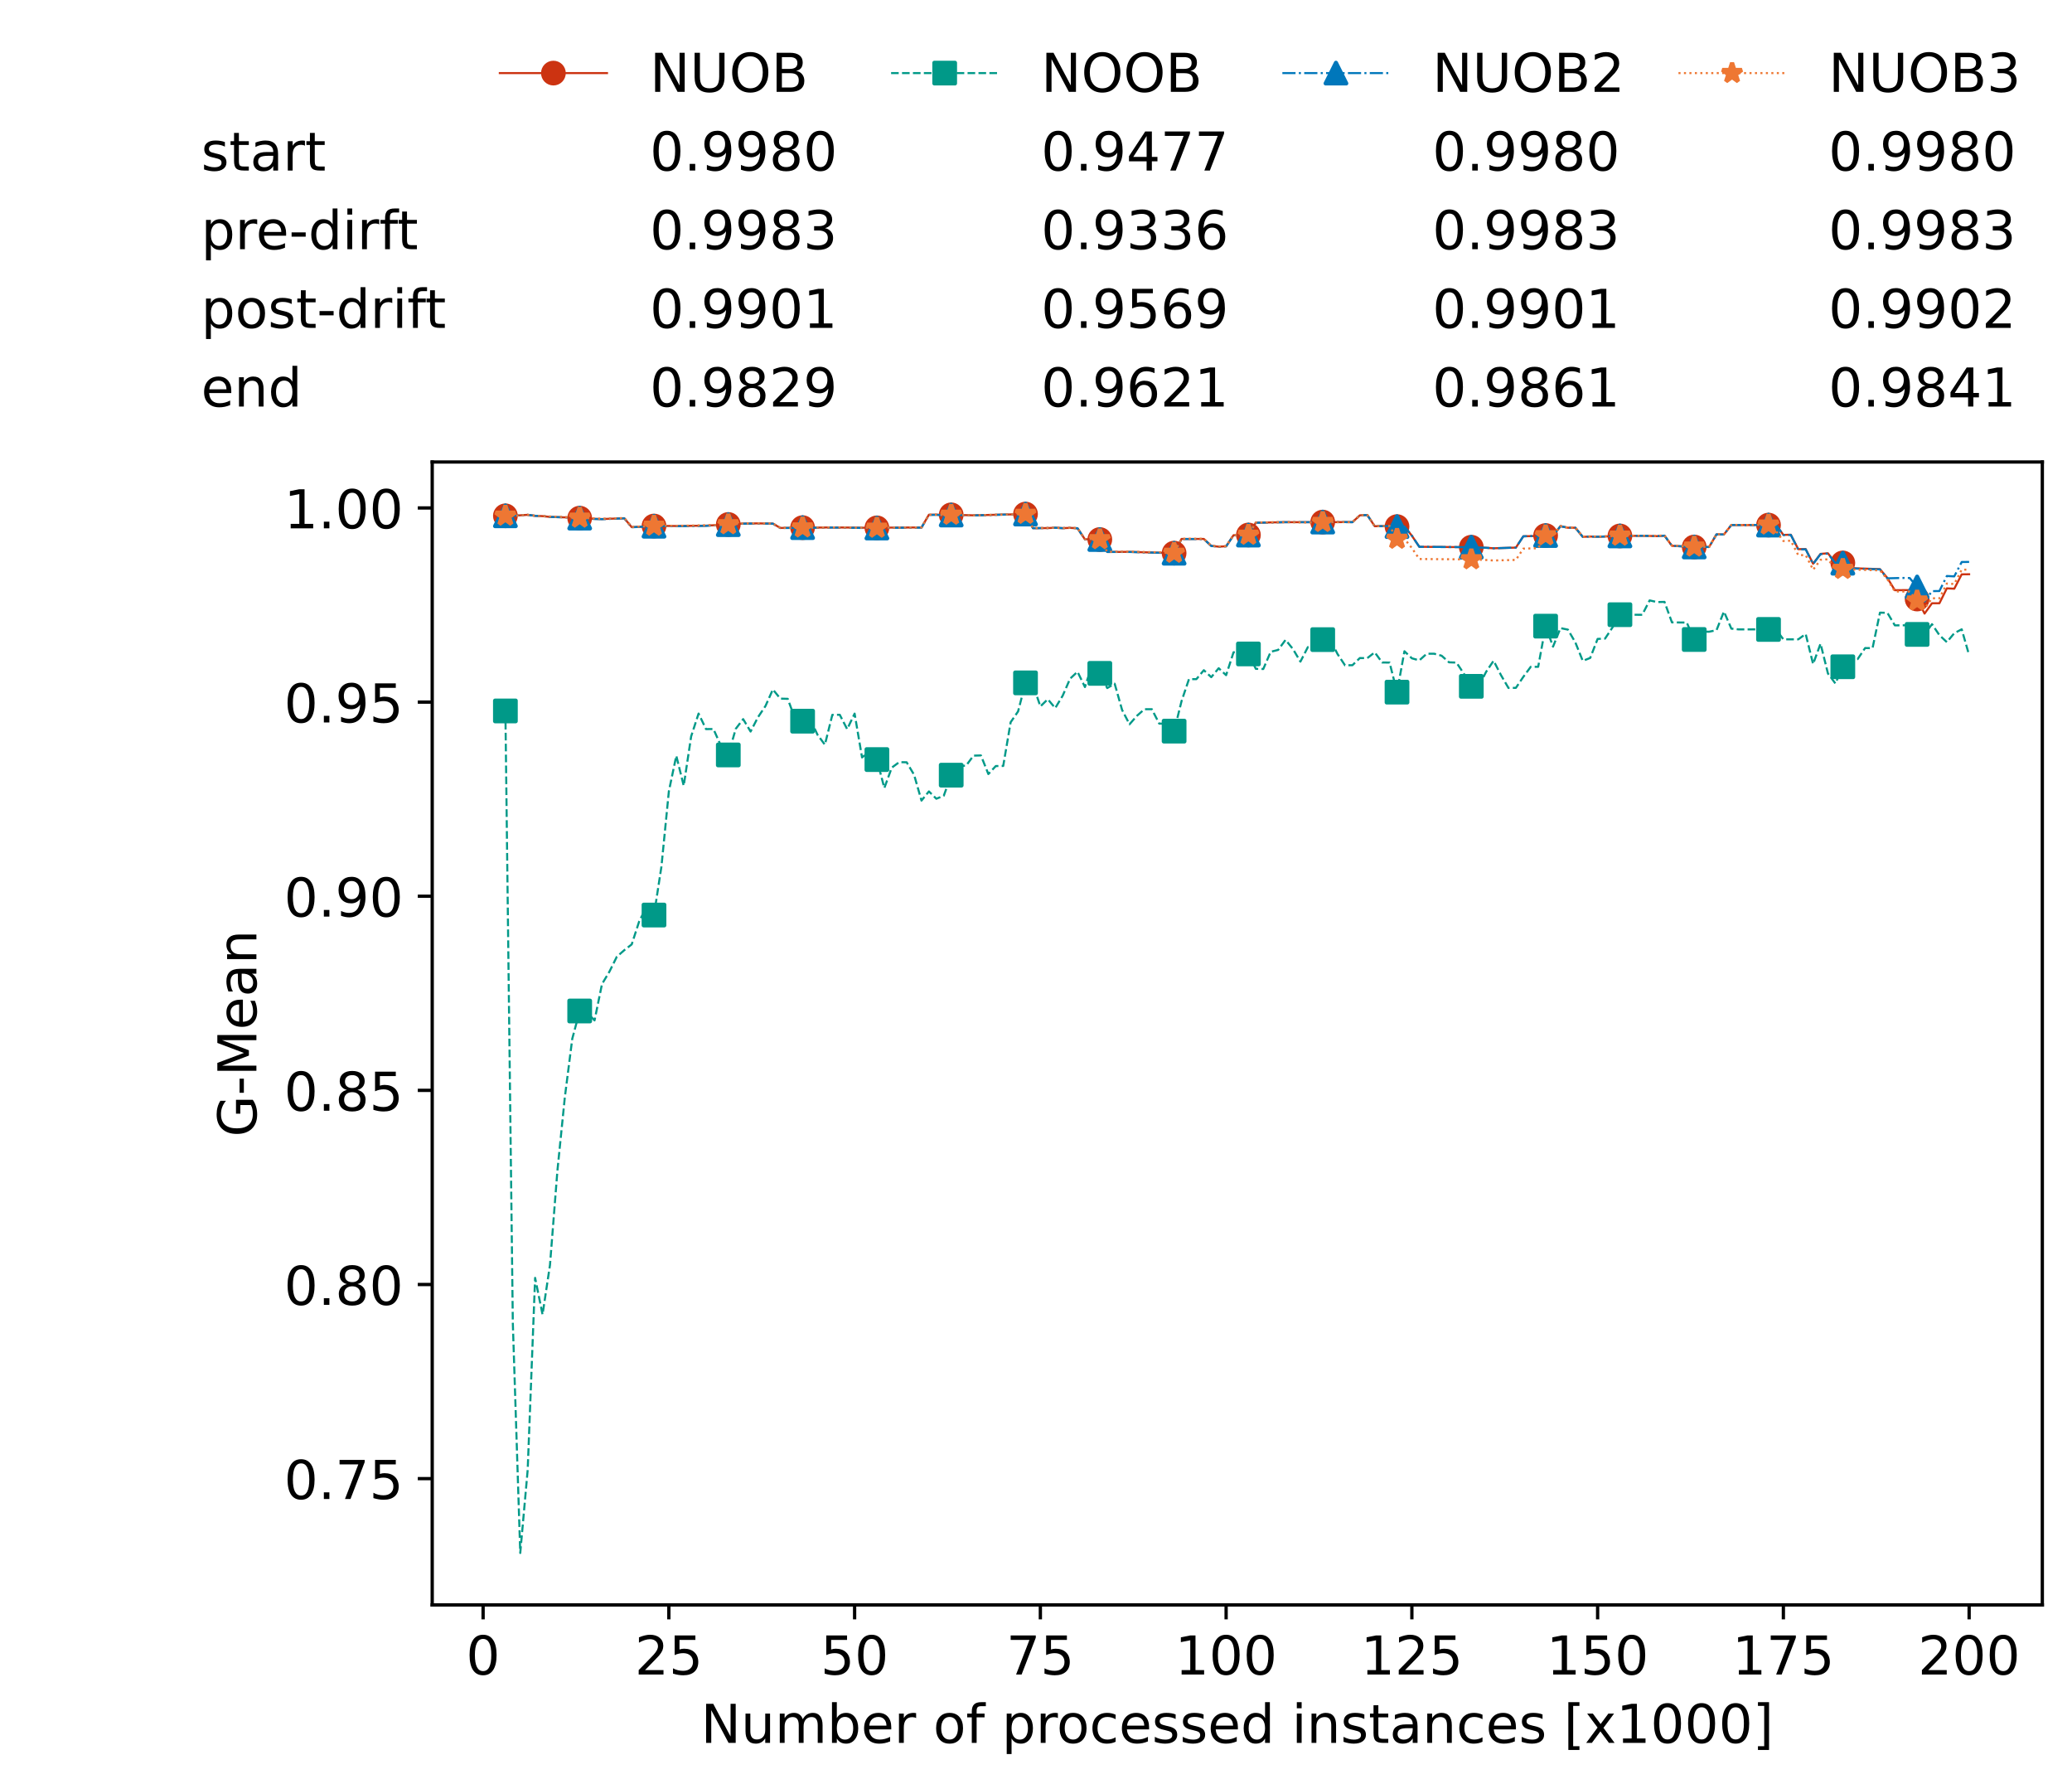<?xml version="1.0" encoding="utf-8" standalone="no"?>
<!DOCTYPE svg PUBLIC "-//W3C//DTD SVG 1.1//EN"
  "http://www.w3.org/Graphics/SVG/1.1/DTD/svg11.dtd">
<!-- Created with matplotlib (https://matplotlib.org/) -->
<svg height="432.615pt" version="1.1" viewBox="0 0 502.65 432.615" width="502.65pt" xmlns="http://www.w3.org/2000/svg" xmlns:xlink="http://www.w3.org/1999/xlink">
 <defs>
  <style type="text/css">*{stroke-linecap:butt;stroke-linejoin:round;}</style>
 </defs>
 <g id="figure_1">
  <g id="patch_1">
   <path d="M 0 432.615 
L 502.65 432.615 
L 502.65 0 
L 0 0 
z
" style="fill:#ffffff;"/>
  </g>
  <g id="axes_1">
   <g id="patch_2">
    <path d="M 104.85 389.252 
L 495.45 389.252 
L 495.45 112.052 
L 104.85 112.052 
z
" style="fill:#ffffff;"/>
   </g>
   <g id="matplotlib.axis_1">
    <g id="xtick_1">
     <g id="line2d_1">
      <defs>
       <path d="M 0 0 
L 0 3.5 
" id="m504a3da9d7" style="stroke:#000000;stroke-width:0.8;"/>
      </defs>
      <g>
       <use style="stroke:#000000;stroke-width:0.8;" x="117.197" xlink:href="#m504a3da9d7" y="389.252"/>
      </g>
     </g>
     <g id="text_1">
      <!-- 0 -->
      <g transform="translate(113.061 406.13)scale(0.13 -0.13)">
       <defs>
        <path d="M 31.781 66.406 
Q 24.172 66.406 20.328 58.906 
Q 16.5 51.422 16.5 36.375 
Q 16.5 21.391 20.328 13.891 
Q 24.172 6.391 31.781 6.391 
Q 39.453 6.391 43.281 13.891 
Q 47.125 21.391 47.125 36.375 
Q 47.125 51.422 43.281 58.906 
Q 39.453 66.406 31.781 66.406 
z
M 31.781 74.219 
Q 44.047 74.219 50.516 64.516 
Q 56.984 54.828 56.984 36.375 
Q 56.984 17.969 50.516 8.266 
Q 44.047 -1.422 31.781 -1.422 
Q 19.531 -1.422 13.062 8.266 
Q 6.594 17.969 6.594 36.375 
Q 6.594 54.828 13.062 64.516 
Q 19.531 74.219 31.781 74.219 
z
" id="DejaVuSans-48"/>
       </defs>
       <use xlink:href="#DejaVuSans-48"/>
      </g>
     </g>
    </g>
    <g id="xtick_2">
     <g id="line2d_2">
      <g>
       <use style="stroke:#000000;stroke-width:0.8;" x="162.259" xlink:href="#m504a3da9d7" y="389.252"/>
      </g>
     </g>
     <g id="text_2">
      <!-- 25 -->
      <g transform="translate(153.988 406.13)scale(0.13 -0.13)">
       <defs>
        <path d="M 19.188 8.297 
L 53.609 8.297 
L 53.609 0 
L 7.328 0 
L 7.328 8.297 
Q 12.938 14.109 22.625 23.891 
Q 32.328 33.688 34.812 36.531 
Q 39.547 41.844 41.422 45.531 
Q 43.312 49.219 43.312 52.781 
Q 43.312 58.594 39.234 62.25 
Q 35.156 65.922 28.609 65.922 
Q 23.969 65.922 18.812 64.312 
Q 13.672 62.703 7.812 59.422 
L 7.812 69.391 
Q 13.766 71.781 18.938 73 
Q 24.125 74.219 28.422 74.219 
Q 39.75 74.219 46.484 68.547 
Q 53.219 62.891 53.219 53.422 
Q 53.219 48.922 51.531 44.891 
Q 49.859 40.875 45.406 35.406 
Q 44.188 33.984 37.641 27.219 
Q 31.109 20.453 19.188 8.297 
z
" id="DejaVuSans-50"/>
        <path d="M 10.797 72.906 
L 49.516 72.906 
L 49.516 64.594 
L 19.828 64.594 
L 19.828 46.734 
Q 21.969 47.469 24.109 47.828 
Q 26.266 48.188 28.422 48.188 
Q 40.625 48.188 47.75 41.5 
Q 54.891 34.812 54.891 23.391 
Q 54.891 11.625 47.562 5.094 
Q 40.234 -1.422 26.906 -1.422 
Q 22.312 -1.422 17.547 -0.641 
Q 12.797 0.141 7.719 1.703 
L 7.719 11.625 
Q 12.109 9.234 16.797 8.062 
Q 21.484 6.891 26.703 6.891 
Q 35.156 6.891 40.078 11.328 
Q 45.016 15.766 45.016 23.391 
Q 45.016 31 40.078 35.438 
Q 35.156 39.891 26.703 39.891 
Q 22.75 39.891 18.812 39.016 
Q 14.891 38.141 10.797 36.281 
z
" id="DejaVuSans-53"/>
       </defs>
       <use xlink:href="#DejaVuSans-50"/>
       <use x="63.623" xlink:href="#DejaVuSans-53"/>
      </g>
     </g>
    </g>
    <g id="xtick_3">
     <g id="line2d_3">
      <g>
       <use style="stroke:#000000;stroke-width:0.8;" x="207.322" xlink:href="#m504a3da9d7" y="389.252"/>
      </g>
     </g>
     <g id="text_3">
      <!-- 50 -->
      <g transform="translate(199.05 406.13)scale(0.13 -0.13)">
       <use xlink:href="#DejaVuSans-53"/>
       <use x="63.623" xlink:href="#DejaVuSans-48"/>
      </g>
     </g>
    </g>
    <g id="xtick_4">
     <g id="line2d_4">
      <g>
       <use style="stroke:#000000;stroke-width:0.8;" x="252.384" xlink:href="#m504a3da9d7" y="389.252"/>
      </g>
     </g>
     <g id="text_4">
      <!-- 75 -->
      <g transform="translate(244.113 406.13)scale(0.13 -0.13)">
       <defs>
        <path d="M 8.203 72.906 
L 55.078 72.906 
L 55.078 68.703 
L 28.609 0 
L 18.312 0 
L 43.219 64.594 
L 8.203 64.594 
z
" id="DejaVuSans-55"/>
       </defs>
       <use xlink:href="#DejaVuSans-55"/>
       <use x="63.623" xlink:href="#DejaVuSans-53"/>
      </g>
     </g>
    </g>
    <g id="xtick_5">
     <g id="line2d_5">
      <g>
       <use style="stroke:#000000;stroke-width:0.8;" x="297.446" xlink:href="#m504a3da9d7" y="389.252"/>
      </g>
     </g>
     <g id="text_5">
      <!-- 100 -->
      <g transform="translate(285.039 406.13)scale(0.13 -0.13)">
       <defs>
        <path d="M 12.406 8.297 
L 28.516 8.297 
L 28.516 63.922 
L 10.984 60.406 
L 10.984 69.391 
L 28.422 72.906 
L 38.281 72.906 
L 38.281 8.297 
L 54.391 8.297 
L 54.391 0 
L 12.406 0 
z
" id="DejaVuSans-49"/>
       </defs>
       <use xlink:href="#DejaVuSans-49"/>
       <use x="63.623" xlink:href="#DejaVuSans-48"/>
       <use x="127.246" xlink:href="#DejaVuSans-48"/>
      </g>
     </g>
    </g>
    <g id="xtick_6">
     <g id="line2d_6">
      <g>
       <use style="stroke:#000000;stroke-width:0.8;" x="342.509" xlink:href="#m504a3da9d7" y="389.252"/>
      </g>
     </g>
     <g id="text_6">
      <!-- 125 -->
      <g transform="translate(330.102 406.13)scale(0.13 -0.13)">
       <use xlink:href="#DejaVuSans-49"/>
       <use x="63.623" xlink:href="#DejaVuSans-50"/>
       <use x="127.246" xlink:href="#DejaVuSans-53"/>
      </g>
     </g>
    </g>
    <g id="xtick_7">
     <g id="line2d_7">
      <g>
       <use style="stroke:#000000;stroke-width:0.8;" x="387.571" xlink:href="#m504a3da9d7" y="389.252"/>
      </g>
     </g>
     <g id="text_7">
      <!-- 150 -->
      <g transform="translate(375.164 406.13)scale(0.13 -0.13)">
       <use xlink:href="#DejaVuSans-49"/>
       <use x="63.623" xlink:href="#DejaVuSans-53"/>
       <use x="127.246" xlink:href="#DejaVuSans-48"/>
      </g>
     </g>
    </g>
    <g id="xtick_8">
     <g id="line2d_8">
      <g>
       <use style="stroke:#000000;stroke-width:0.8;" x="432.633" xlink:href="#m504a3da9d7" y="389.252"/>
      </g>
     </g>
     <g id="text_8">
      <!-- 175 -->
      <g transform="translate(420.226 406.13)scale(0.13 -0.13)">
       <use xlink:href="#DejaVuSans-49"/>
       <use x="63.623" xlink:href="#DejaVuSans-55"/>
       <use x="127.246" xlink:href="#DejaVuSans-53"/>
      </g>
     </g>
    </g>
    <g id="xtick_9">
     <g id="line2d_9">
      <g>
       <use style="stroke:#000000;stroke-width:0.8;" x="477.695" xlink:href="#m504a3da9d7" y="389.252"/>
      </g>
     </g>
     <g id="text_9">
      <!-- 200 -->
      <g transform="translate(465.289 406.13)scale(0.13 -0.13)">
       <use xlink:href="#DejaVuSans-50"/>
       <use x="63.623" xlink:href="#DejaVuSans-48"/>
       <use x="127.246" xlink:href="#DejaVuSans-48"/>
      </g>
     </g>
    </g>
    <g id="text_10">
     <!-- Number of processed instances [x1000] -->
     <g transform="translate(170.025 422.711)scale(0.13 -0.13)">
      <defs>
       <path d="M 9.812 72.906 
L 23.094 72.906 
L 55.422 11.922 
L 55.422 72.906 
L 64.984 72.906 
L 64.984 0 
L 51.703 0 
L 19.391 60.984 
L 19.391 0 
L 9.812 0 
z
" id="DejaVuSans-78"/>
       <path d="M 8.5 21.578 
L 8.5 54.688 
L 17.484 54.688 
L 17.484 21.922 
Q 17.484 14.156 20.5 10.266 
Q 23.531 6.391 29.594 6.391 
Q 36.859 6.391 41.078 11.031 
Q 45.312 15.672 45.312 23.688 
L 45.312 54.688 
L 54.297 54.688 
L 54.297 0 
L 45.312 0 
L 45.312 8.406 
Q 42.047 3.422 37.719 1 
Q 33.406 -1.422 27.688 -1.422 
Q 18.266 -1.422 13.375 4.438 
Q 8.5 10.297 8.5 21.578 
z
M 31.109 56 
z
" id="DejaVuSans-117"/>
       <path d="M 52 44.188 
Q 55.375 50.25 60.062 53.125 
Q 64.75 56 71.094 56 
Q 79.641 56 84.281 50.016 
Q 88.922 44.047 88.922 33.016 
L 88.922 0 
L 79.891 0 
L 79.891 32.719 
Q 79.891 40.578 77.094 44.375 
Q 74.312 48.188 68.609 48.188 
Q 61.625 48.188 57.562 43.547 
Q 53.516 38.922 53.516 30.906 
L 53.516 0 
L 44.484 0 
L 44.484 32.719 
Q 44.484 40.625 41.703 44.406 
Q 38.922 48.188 33.109 48.188 
Q 26.219 48.188 22.156 43.531 
Q 18.109 38.875 18.109 30.906 
L 18.109 0 
L 9.078 0 
L 9.078 54.688 
L 18.109 54.688 
L 18.109 46.188 
Q 21.188 51.219 25.484 53.609 
Q 29.781 56 35.688 56 
Q 41.656 56 45.828 52.969 
Q 50 49.953 52 44.188 
z
" id="DejaVuSans-109"/>
       <path d="M 48.688 27.297 
Q 48.688 37.203 44.609 42.844 
Q 40.531 48.484 33.406 48.484 
Q 26.266 48.484 22.188 42.844 
Q 18.109 37.203 18.109 27.297 
Q 18.109 17.391 22.188 11.75 
Q 26.266 6.109 33.406 6.109 
Q 40.531 6.109 44.609 11.75 
Q 48.688 17.391 48.688 27.297 
z
M 18.109 46.391 
Q 20.953 51.266 25.266 53.625 
Q 29.594 56 35.594 56 
Q 45.562 56 51.781 48.094 
Q 58.016 40.188 58.016 27.297 
Q 58.016 14.406 51.781 6.484 
Q 45.562 -1.422 35.594 -1.422 
Q 29.594 -1.422 25.266 0.953 
Q 20.953 3.328 18.109 8.203 
L 18.109 0 
L 9.078 0 
L 9.078 75.984 
L 18.109 75.984 
z
" id="DejaVuSans-98"/>
       <path d="M 56.203 29.594 
L 56.203 25.203 
L 14.891 25.203 
Q 15.484 15.922 20.484 11.062 
Q 25.484 6.203 34.422 6.203 
Q 39.594 6.203 44.453 7.469 
Q 49.312 8.734 54.109 11.281 
L 54.109 2.781 
Q 49.266 0.734 44.188 -0.344 
Q 39.109 -1.422 33.891 -1.422 
Q 20.797 -1.422 13.156 6.188 
Q 5.516 13.812 5.516 26.812 
Q 5.516 40.234 12.766 48.109 
Q 20.016 56 32.328 56 
Q 43.359 56 49.781 48.891 
Q 56.203 41.797 56.203 29.594 
z
M 47.219 32.234 
Q 47.125 39.594 43.094 43.984 
Q 39.062 48.391 32.422 48.391 
Q 24.906 48.391 20.391 44.141 
Q 15.875 39.891 15.188 32.172 
z
" id="DejaVuSans-101"/>
       <path d="M 41.109 46.297 
Q 39.594 47.172 37.812 47.578 
Q 36.031 48 33.891 48 
Q 26.266 48 22.188 43.047 
Q 18.109 38.094 18.109 28.812 
L 18.109 0 
L 9.078 0 
L 9.078 54.688 
L 18.109 54.688 
L 18.109 46.188 
Q 20.953 51.172 25.484 53.578 
Q 30.031 56 36.531 56 
Q 37.453 56 38.578 55.875 
Q 39.703 55.766 41.062 55.516 
z
" id="DejaVuSans-114"/>
       <path id="DejaVuSans-32"/>
       <path d="M 30.609 48.391 
Q 23.391 48.391 19.188 42.75 
Q 14.984 37.109 14.984 27.297 
Q 14.984 17.484 19.156 11.844 
Q 23.344 6.203 30.609 6.203 
Q 37.797 6.203 41.984 11.859 
Q 46.188 17.531 46.188 27.297 
Q 46.188 37.016 41.984 42.703 
Q 37.797 48.391 30.609 48.391 
z
M 30.609 56 
Q 42.328 56 49.016 48.375 
Q 55.719 40.766 55.719 27.297 
Q 55.719 13.875 49.016 6.219 
Q 42.328 -1.422 30.609 -1.422 
Q 18.844 -1.422 12.172 6.219 
Q 5.516 13.875 5.516 27.297 
Q 5.516 40.766 12.172 48.375 
Q 18.844 56 30.609 56 
z
" id="DejaVuSans-111"/>
       <path d="M 37.109 75.984 
L 37.109 68.5 
L 28.516 68.5 
Q 23.688 68.5 21.797 66.547 
Q 19.922 64.594 19.922 59.516 
L 19.922 54.688 
L 34.719 54.688 
L 34.719 47.703 
L 19.922 47.703 
L 19.922 0 
L 10.891 0 
L 10.891 47.703 
L 2.297 47.703 
L 2.297 54.688 
L 10.891 54.688 
L 10.891 58.5 
Q 10.891 67.625 15.141 71.797 
Q 19.391 75.984 28.609 75.984 
z
" id="DejaVuSans-102"/>
       <path d="M 18.109 8.203 
L 18.109 -20.797 
L 9.078 -20.797 
L 9.078 54.688 
L 18.109 54.688 
L 18.109 46.391 
Q 20.953 51.266 25.266 53.625 
Q 29.594 56 35.594 56 
Q 45.562 56 51.781 48.094 
Q 58.016 40.188 58.016 27.297 
Q 58.016 14.406 51.781 6.484 
Q 45.562 -1.422 35.594 -1.422 
Q 29.594 -1.422 25.266 0.953 
Q 20.953 3.328 18.109 8.203 
z
M 48.688 27.297 
Q 48.688 37.203 44.609 42.844 
Q 40.531 48.484 33.406 48.484 
Q 26.266 48.484 22.188 42.844 
Q 18.109 37.203 18.109 27.297 
Q 18.109 17.391 22.188 11.75 
Q 26.266 6.109 33.406 6.109 
Q 40.531 6.109 44.609 11.75 
Q 48.688 17.391 48.688 27.297 
z
" id="DejaVuSans-112"/>
       <path d="M 48.781 52.594 
L 48.781 44.188 
Q 44.969 46.297 41.141 47.344 
Q 37.312 48.391 33.406 48.391 
Q 24.656 48.391 19.812 42.844 
Q 14.984 37.312 14.984 27.297 
Q 14.984 17.281 19.812 11.734 
Q 24.656 6.203 33.406 6.203 
Q 37.312 6.203 41.141 7.25 
Q 44.969 8.297 48.781 10.406 
L 48.781 2.094 
Q 45.016 0.344 40.984 -0.531 
Q 36.969 -1.422 32.422 -1.422 
Q 20.062 -1.422 12.781 6.344 
Q 5.516 14.109 5.516 27.297 
Q 5.516 40.672 12.859 48.328 
Q 20.219 56 33.016 56 
Q 37.156 56 41.109 55.141 
Q 45.062 54.297 48.781 52.594 
z
" id="DejaVuSans-99"/>
       <path d="M 44.281 53.078 
L 44.281 44.578 
Q 40.484 46.531 36.375 47.5 
Q 32.281 48.484 27.875 48.484 
Q 21.188 48.484 17.844 46.438 
Q 14.5 44.391 14.5 40.281 
Q 14.5 37.156 16.891 35.375 
Q 19.281 33.594 26.516 31.984 
L 29.594 31.297 
Q 39.156 29.25 43.188 25.516 
Q 47.219 21.781 47.219 15.094 
Q 47.219 7.469 41.188 3.016 
Q 35.156 -1.422 24.609 -1.422 
Q 20.219 -1.422 15.453 -0.562 
Q 10.688 0.297 5.422 2 
L 5.422 11.281 
Q 10.406 8.688 15.234 7.391 
Q 20.062 6.109 24.812 6.109 
Q 31.156 6.109 34.562 8.281 
Q 37.984 10.453 37.984 14.406 
Q 37.984 18.062 35.516 20.016 
Q 33.062 21.969 24.703 23.781 
L 21.578 24.516 
Q 13.234 26.266 9.516 29.906 
Q 5.812 33.547 5.812 39.891 
Q 5.812 47.609 11.281 51.797 
Q 16.75 56 26.812 56 
Q 31.781 56 36.172 55.266 
Q 40.578 54.547 44.281 53.078 
z
" id="DejaVuSans-115"/>
       <path d="M 45.406 46.391 
L 45.406 75.984 
L 54.391 75.984 
L 54.391 0 
L 45.406 0 
L 45.406 8.203 
Q 42.578 3.328 38.25 0.953 
Q 33.938 -1.422 27.875 -1.422 
Q 17.969 -1.422 11.734 6.484 
Q 5.516 14.406 5.516 27.297 
Q 5.516 40.188 11.734 48.094 
Q 17.969 56 27.875 56 
Q 33.938 56 38.25 53.625 
Q 42.578 51.266 45.406 46.391 
z
M 14.797 27.297 
Q 14.797 17.391 18.875 11.75 
Q 22.953 6.109 30.078 6.109 
Q 37.203 6.109 41.297 11.75 
Q 45.406 17.391 45.406 27.297 
Q 45.406 37.203 41.297 42.844 
Q 37.203 48.484 30.078 48.484 
Q 22.953 48.484 18.875 42.844 
Q 14.797 37.203 14.797 27.297 
z
" id="DejaVuSans-100"/>
       <path d="M 9.422 54.688 
L 18.406 54.688 
L 18.406 0 
L 9.422 0 
z
M 9.422 75.984 
L 18.406 75.984 
L 18.406 64.594 
L 9.422 64.594 
z
" id="DejaVuSans-105"/>
       <path d="M 54.891 33.016 
L 54.891 0 
L 45.906 0 
L 45.906 32.719 
Q 45.906 40.484 42.875 44.328 
Q 39.844 48.188 33.797 48.188 
Q 26.516 48.188 22.312 43.547 
Q 18.109 38.922 18.109 30.906 
L 18.109 0 
L 9.078 0 
L 9.078 54.688 
L 18.109 54.688 
L 18.109 46.188 
Q 21.344 51.125 25.703 53.562 
Q 30.078 56 35.797 56 
Q 45.219 56 50.047 50.172 
Q 54.891 44.344 54.891 33.016 
z
" id="DejaVuSans-110"/>
       <path d="M 18.312 70.219 
L 18.312 54.688 
L 36.812 54.688 
L 36.812 47.703 
L 18.312 47.703 
L 18.312 18.016 
Q 18.312 11.328 20.141 9.422 
Q 21.969 7.516 27.594 7.516 
L 36.812 7.516 
L 36.812 0 
L 27.594 0 
Q 17.188 0 13.234 3.875 
Q 9.281 7.766 9.281 18.016 
L 9.281 47.703 
L 2.688 47.703 
L 2.688 54.688 
L 9.281 54.688 
L 9.281 70.219 
z
" id="DejaVuSans-116"/>
       <path d="M 34.281 27.484 
Q 23.391 27.484 19.188 25 
Q 14.984 22.516 14.984 16.5 
Q 14.984 11.719 18.141 8.906 
Q 21.297 6.109 26.703 6.109 
Q 34.188 6.109 38.703 11.406 
Q 43.219 16.703 43.219 25.484 
L 43.219 27.484 
z
M 52.203 31.203 
L 52.203 0 
L 43.219 0 
L 43.219 8.297 
Q 40.141 3.328 35.547 0.953 
Q 30.953 -1.422 24.312 -1.422 
Q 15.922 -1.422 10.953 3.297 
Q 6 8.016 6 15.922 
Q 6 25.141 12.172 29.828 
Q 18.359 34.516 30.609 34.516 
L 43.219 34.516 
L 43.219 35.406 
Q 43.219 41.609 39.141 45 
Q 35.062 48.391 27.688 48.391 
Q 23 48.391 18.547 47.266 
Q 14.109 46.141 10.016 43.891 
L 10.016 52.203 
Q 14.938 54.109 19.578 55.047 
Q 24.219 56 28.609 56 
Q 40.484 56 46.344 49.844 
Q 52.203 43.703 52.203 31.203 
z
" id="DejaVuSans-97"/>
       <path d="M 8.594 75.984 
L 29.297 75.984 
L 29.297 69 
L 17.578 69 
L 17.578 -6.203 
L 29.297 -6.203 
L 29.297 -13.188 
L 8.594 -13.188 
z
" id="DejaVuSans-91"/>
       <path d="M 54.891 54.688 
L 35.109 28.078 
L 55.906 0 
L 45.312 0 
L 29.391 21.484 
L 13.484 0 
L 2.875 0 
L 24.125 28.609 
L 4.688 54.688 
L 15.281 54.688 
L 29.781 35.203 
L 44.281 54.688 
z
" id="DejaVuSans-120"/>
       <path d="M 30.422 75.984 
L 30.422 -13.188 
L 9.719 -13.188 
L 9.719 -6.203 
L 21.391 -6.203 
L 21.391 69 
L 9.719 69 
L 9.719 75.984 
z
" id="DejaVuSans-93"/>
      </defs>
      <use xlink:href="#DejaVuSans-78"/>
      <use x="74.805" xlink:href="#DejaVuSans-117"/>
      <use x="138.184" xlink:href="#DejaVuSans-109"/>
      <use x="235.596" xlink:href="#DejaVuSans-98"/>
      <use x="299.072" xlink:href="#DejaVuSans-101"/>
      <use x="360.596" xlink:href="#DejaVuSans-114"/>
      <use x="401.709" xlink:href="#DejaVuSans-32"/>
      <use x="433.496" xlink:href="#DejaVuSans-111"/>
      <use x="494.678" xlink:href="#DejaVuSans-102"/>
      <use x="529.883" xlink:href="#DejaVuSans-32"/>
      <use x="561.67" xlink:href="#DejaVuSans-112"/>
      <use x="625.146" xlink:href="#DejaVuSans-114"/>
      <use x="664.01" xlink:href="#DejaVuSans-111"/>
      <use x="725.191" xlink:href="#DejaVuSans-99"/>
      <use x="780.172" xlink:href="#DejaVuSans-101"/>
      <use x="841.695" xlink:href="#DejaVuSans-115"/>
      <use x="893.795" xlink:href="#DejaVuSans-115"/>
      <use x="945.895" xlink:href="#DejaVuSans-101"/>
      <use x="1007.418" xlink:href="#DejaVuSans-100"/>
      <use x="1070.895" xlink:href="#DejaVuSans-32"/>
      <use x="1102.682" xlink:href="#DejaVuSans-105"/>
      <use x="1130.465" xlink:href="#DejaVuSans-110"/>
      <use x="1193.844" xlink:href="#DejaVuSans-115"/>
      <use x="1245.943" xlink:href="#DejaVuSans-116"/>
      <use x="1285.152" xlink:href="#DejaVuSans-97"/>
      <use x="1346.432" xlink:href="#DejaVuSans-110"/>
      <use x="1409.811" xlink:href="#DejaVuSans-99"/>
      <use x="1464.791" xlink:href="#DejaVuSans-101"/>
      <use x="1526.314" xlink:href="#DejaVuSans-115"/>
      <use x="1578.414" xlink:href="#DejaVuSans-32"/>
      <use x="1610.201" xlink:href="#DejaVuSans-91"/>
      <use x="1649.215" xlink:href="#DejaVuSans-120"/>
      <use x="1708.395" xlink:href="#DejaVuSans-49"/>
      <use x="1772.018" xlink:href="#DejaVuSans-48"/>
      <use x="1835.641" xlink:href="#DejaVuSans-48"/>
      <use x="1899.264" xlink:href="#DejaVuSans-48"/>
      <use x="1962.887" xlink:href="#DejaVuSans-93"/>
     </g>
    </g>
   </g>
   <g id="matplotlib.axis_2">
    <g id="ytick_1">
     <g id="line2d_10">
      <defs>
       <path d="M 0 0 
L -3.5 0 
" id="m770d8fdf17" style="stroke:#000000;stroke-width:0.8;"/>
      </defs>
      <g>
       <use style="stroke:#000000;stroke-width:0.8;" x="104.85" xlink:href="#m770d8fdf17" y="358.619"/>
      </g>
     </g>
     <g id="text_11">
      <!-- 0.75 -->
      <g transform="translate(68.905 363.558)scale(0.13 -0.13)">
       <defs>
        <path d="M 10.688 12.406 
L 21 12.406 
L 21 0 
L 10.688 0 
z
" id="DejaVuSans-46"/>
       </defs>
       <use xlink:href="#DejaVuSans-48"/>
       <use x="63.623" xlink:href="#DejaVuSans-46"/>
       <use x="95.41" xlink:href="#DejaVuSans-55"/>
       <use x="159.033" xlink:href="#DejaVuSans-53"/>
      </g>
     </g>
    </g>
    <g id="ytick_2">
     <g id="line2d_11">
      <g>
       <use style="stroke:#000000;stroke-width:0.8;" x="104.85" xlink:href="#m770d8fdf17" y="311.535"/>
      </g>
     </g>
     <g id="text_12">
      <!-- 0.80 -->
      <g transform="translate(68.905 316.474)scale(0.13 -0.13)">
       <defs>
        <path d="M 31.781 34.625 
Q 24.75 34.625 20.719 30.859 
Q 16.703 27.094 16.703 20.516 
Q 16.703 13.922 20.719 10.156 
Q 24.75 6.391 31.781 6.391 
Q 38.812 6.391 42.859 10.172 
Q 46.922 13.969 46.922 20.516 
Q 46.922 27.094 42.891 30.859 
Q 38.875 34.625 31.781 34.625 
z
M 21.922 38.812 
Q 15.578 40.375 12.031 44.719 
Q 8.5 49.078 8.5 55.328 
Q 8.5 64.062 14.719 69.141 
Q 20.953 74.219 31.781 74.219 
Q 42.672 74.219 48.875 69.141 
Q 55.078 64.062 55.078 55.328 
Q 55.078 49.078 51.531 44.719 
Q 48 40.375 41.703 38.812 
Q 48.828 37.156 52.797 32.312 
Q 56.781 27.484 56.781 20.516 
Q 56.781 9.906 50.312 4.234 
Q 43.844 -1.422 31.781 -1.422 
Q 19.734 -1.422 13.25 4.234 
Q 6.781 9.906 6.781 20.516 
Q 6.781 27.484 10.781 32.312 
Q 14.797 37.156 21.922 38.812 
z
M 18.312 54.391 
Q 18.312 48.734 21.844 45.562 
Q 25.391 42.391 31.781 42.391 
Q 38.141 42.391 41.719 45.562 
Q 45.312 48.734 45.312 54.391 
Q 45.312 60.062 41.719 63.234 
Q 38.141 66.406 31.781 66.406 
Q 25.391 66.406 21.844 63.234 
Q 18.312 60.062 18.312 54.391 
z
" id="DejaVuSans-56"/>
       </defs>
       <use xlink:href="#DejaVuSans-48"/>
       <use x="63.623" xlink:href="#DejaVuSans-46"/>
       <use x="95.41" xlink:href="#DejaVuSans-56"/>
       <use x="159.033" xlink:href="#DejaVuSans-48"/>
      </g>
     </g>
    </g>
    <g id="ytick_3">
     <g id="line2d_12">
      <g>
       <use style="stroke:#000000;stroke-width:0.8;" x="104.85" xlink:href="#m770d8fdf17" y="264.451"/>
      </g>
     </g>
     <g id="text_13">
      <!-- 0.85 -->
      <g transform="translate(68.905 269.39)scale(0.13 -0.13)">
       <use xlink:href="#DejaVuSans-48"/>
       <use x="63.623" xlink:href="#DejaVuSans-46"/>
       <use x="95.41" xlink:href="#DejaVuSans-56"/>
       <use x="159.033" xlink:href="#DejaVuSans-53"/>
      </g>
     </g>
    </g>
    <g id="ytick_4">
     <g id="line2d_13">
      <g>
       <use style="stroke:#000000;stroke-width:0.8;" x="104.85" xlink:href="#m770d8fdf17" y="217.367"/>
      </g>
     </g>
     <g id="text_14">
      <!-- 0.90 -->
      <g transform="translate(68.905 222.306)scale(0.13 -0.13)">
       <defs>
        <path d="M 10.984 1.516 
L 10.984 10.5 
Q 14.703 8.734 18.5 7.812 
Q 22.312 6.891 25.984 6.891 
Q 35.75 6.891 40.891 13.453 
Q 46.047 20.016 46.781 33.406 
Q 43.953 29.203 39.594 26.953 
Q 35.25 24.703 29.984 24.703 
Q 19.047 24.703 12.672 31.312 
Q 6.297 37.938 6.297 49.422 
Q 6.297 60.641 12.938 67.422 
Q 19.578 74.219 30.609 74.219 
Q 43.266 74.219 49.922 64.516 
Q 56.594 54.828 56.594 36.375 
Q 56.594 19.141 48.406 8.859 
Q 40.234 -1.422 26.422 -1.422 
Q 22.703 -1.422 18.891 -0.688 
Q 15.094 0.047 10.984 1.516 
z
M 30.609 32.422 
Q 37.25 32.422 41.125 36.953 
Q 45.016 41.5 45.016 49.422 
Q 45.016 57.281 41.125 61.844 
Q 37.25 66.406 30.609 66.406 
Q 23.969 66.406 20.094 61.844 
Q 16.219 57.281 16.219 49.422 
Q 16.219 41.5 20.094 36.953 
Q 23.969 32.422 30.609 32.422 
z
" id="DejaVuSans-57"/>
       </defs>
       <use xlink:href="#DejaVuSans-48"/>
       <use x="63.623" xlink:href="#DejaVuSans-46"/>
       <use x="95.41" xlink:href="#DejaVuSans-57"/>
       <use x="159.033" xlink:href="#DejaVuSans-48"/>
      </g>
     </g>
    </g>
    <g id="ytick_5">
     <g id="line2d_14">
      <g>
       <use style="stroke:#000000;stroke-width:0.8;" x="104.85" xlink:href="#m770d8fdf17" y="170.283"/>
      </g>
     </g>
     <g id="text_15">
      <!-- 0.95 -->
      <g transform="translate(68.905 175.222)scale(0.13 -0.13)">
       <use xlink:href="#DejaVuSans-48"/>
       <use x="63.623" xlink:href="#DejaVuSans-46"/>
       <use x="95.41" xlink:href="#DejaVuSans-57"/>
       <use x="159.033" xlink:href="#DejaVuSans-53"/>
      </g>
     </g>
    </g>
    <g id="ytick_6">
     <g id="line2d_15">
      <g>
       <use style="stroke:#000000;stroke-width:0.8;" x="104.85" xlink:href="#m770d8fdf17" y="123.199"/>
      </g>
     </g>
     <g id="text_16">
      <!-- 1.00 -->
      <g transform="translate(68.905 128.138)scale(0.13 -0.13)">
       <use xlink:href="#DejaVuSans-49"/>
       <use x="63.623" xlink:href="#DejaVuSans-46"/>
       <use x="95.41" xlink:href="#DejaVuSans-48"/>
       <use x="159.033" xlink:href="#DejaVuSans-48"/>
      </g>
     </g>
    </g>
    <g id="text_17">
     <!-- G-Mean -->
     <g transform="translate(62.201 275.744)rotate(-90)scale(0.13 -0.13)">
      <defs>
       <path d="M 59.516 10.406 
L 59.516 29.984 
L 43.406 29.984 
L 43.406 38.094 
L 69.281 38.094 
L 69.281 6.781 
Q 63.578 2.734 56.688 0.656 
Q 49.812 -1.422 42 -1.422 
Q 24.906 -1.422 15.25 8.562 
Q 5.609 18.562 5.609 36.375 
Q 5.609 54.25 15.25 64.234 
Q 24.906 74.219 42 74.219 
Q 49.125 74.219 55.547 72.453 
Q 61.969 70.703 67.391 67.281 
L 67.391 56.781 
Q 61.922 61.422 55.766 63.766 
Q 49.609 66.109 42.828 66.109 
Q 29.438 66.109 22.719 58.641 
Q 16.016 51.172 16.016 36.375 
Q 16.016 21.625 22.719 14.156 
Q 29.438 6.688 42.828 6.688 
Q 48.047 6.688 52.141 7.594 
Q 56.25 8.5 59.516 10.406 
z
" id="DejaVuSans-71"/>
       <path d="M 4.891 31.391 
L 31.203 31.391 
L 31.203 23.391 
L 4.891 23.391 
z
" id="DejaVuSans-45"/>
       <path d="M 9.812 72.906 
L 24.516 72.906 
L 43.109 23.297 
L 61.812 72.906 
L 76.516 72.906 
L 76.516 0 
L 66.891 0 
L 66.891 64.016 
L 48.094 14.016 
L 38.188 14.016 
L 19.391 64.016 
L 19.391 0 
L 9.812 0 
z
" id="DejaVuSans-77"/>
      </defs>
      <use xlink:href="#DejaVuSans-71"/>
      <use x="77.49" xlink:href="#DejaVuSans-45"/>
      <use x="113.574" xlink:href="#DejaVuSans-77"/>
      <use x="199.854" xlink:href="#DejaVuSans-101"/>
      <use x="261.377" xlink:href="#DejaVuSans-97"/>
      <use x="322.656" xlink:href="#DejaVuSans-110"/>
     </g>
    </g>
   </g>
   <g id="line2d_16"/>
   <g id="line2d_17"/>
   <g id="line2d_18"/>
   <g id="line2d_19"/>
   <g id="line2d_20"/>
   <g id="line2d_21">
    <path clip-path="url(#p48afa291c5)" d="M 122.605 125.104 
L 124.407 125.099 
L 128.012 124.863 
L 129.815 125.101 
L 131.617 125.18 
L 133.419 125.373 
L 138.827 125.528 
L 144.234 125.835 
L 146.037 125.885 
L 151.444 125.69 
L 153.247 127.855 
L 158.654 127.581 
L 160.457 127.534 
L 164.062 127.581 
L 171.272 127.488 
L 176.679 127.203 
L 180.284 126.987 
L 183.889 126.94 
L 187.494 126.987 
L 189.297 128.044 
L 201.914 127.924 
L 205.519 127.947 
L 209.124 127.994 
L 223.544 127.926 
L 225.347 124.844 
L 227.149 124.82 
L 228.952 124.915 
L 232.557 124.891 
L 236.162 124.986 
L 248.779 124.676 
L 250.581 128.097 
L 254.186 128.073 
L 255.989 128.001 
L 257.791 128.097 
L 259.594 128.025 
L 261.396 128.12 
L 263.199 130.809 
L 265.001 130.737 
L 266.804 130.856 
L 268.606 133.869 
L 274.014 133.844 
L 284.829 134.154 
L 286.631 130.709 
L 292.039 130.709 
L 293.841 132.395 
L 295.644 132.586 
L 297.446 132.491 
L 299.249 129.802 
L 301.051 129.873 
L 302.854 129.754 
L 304.656 126.765 
L 311.866 126.646 
L 319.076 126.647 
L 326.286 126.623 
L 328.089 126.646 
L 329.891 124.984 
L 331.694 124.912 
L 333.496 127.624 
L 337.101 127.602 
L 338.904 127.721 
L 340.706 127.697 
L 342.509 129.93 
L 344.311 132.617 
L 356.928 132.715 
L 360.533 132.858 
L 362.336 132.977 
L 367.743 132.81 
L 369.546 130.073 
L 373.151 129.978 
L 374.953 129.882 
L 376.756 129.907 
L 378.558 127.625 
L 380.361 127.995 
L 382.163 127.995 
L 383.966 130.202 
L 385.768 130.131 
L 387.571 130.178 
L 392.978 129.986 
L 396.583 129.963 
L 398.386 129.94 
L 401.991 130.036 
L 403.793 129.917 
L 405.596 132.377 
L 411.003 132.664 
L 414.608 132.663 
L 416.411 129.606 
L 418.213 129.631 
L 420.016 127.328 
L 423.621 127.351 
L 430.831 127.256 
L 432.633 129.734 
L 434.436 129.686 
L 436.238 133.189 
L 438.041 133.165 
L 439.843 136.723 
L 441.646 134.334 
L 443.448 134.191 
L 445.251 136.531 
L 447.053 136.531 
L 448.856 137.793 
L 456.066 138.031 
L 457.868 140.196 
L 459.671 143.141 
L 463.276 143.118 
L 465.078 145.283 
L 466.881 148.817 
L 468.683 146.315 
L 470.485 146.315 
L 472.288 142.693 
L 474.09 142.787 
L 475.893 139.3 
L 477.695 139.276 
L 477.695 139.276 
" style="fill:none;stroke:#cc3311;stroke-linecap:square;stroke-width:0.5;"/>
    <defs>
     <path d="M 0 2.5 
C 0.663 2.5 1.299 2.237 1.768 1.768 
C 2.237 1.299 2.5 0.663 2.5 0 
C 2.5 -0.663 2.237 -1.299 1.768 -1.768 
C 1.299 -2.237 0.663 -2.5 0 -2.5 
C -0.663 -2.5 -1.299 -2.237 -1.768 -1.768 
C -2.237 -1.299 -2.5 -0.663 -2.5 0 
C -2.5 0.663 -2.237 1.299 -1.768 1.768 
C -1.299 2.237 -0.663 2.5 0 2.5 
z
" id="m5b6b769fe6" style="stroke:#cc3311;"/>
    </defs>
    <g clip-path="url(#p48afa291c5)">
     <use style="fill:#cc3311;stroke:#cc3311;" x="122.605" xlink:href="#m5b6b769fe6" y="125.104"/>
     <use style="fill:#cc3311;stroke:#cc3311;" x="140.629" xlink:href="#m5b6b769fe6" y="125.663"/>
     <use style="fill:#cc3311;stroke:#cc3311;" x="158.654" xlink:href="#m5b6b769fe6" y="127.581"/>
     <use style="fill:#cc3311;stroke:#cc3311;" x="176.679" xlink:href="#m5b6b769fe6" y="127.203"/>
     <use style="fill:#cc3311;stroke:#cc3311;" x="194.704" xlink:href="#m5b6b769fe6" y="127.972"/>
     <use style="fill:#cc3311;stroke:#cc3311;" x="212.729" xlink:href="#m5b6b769fe6" y="128.019"/>
     <use style="fill:#cc3311;stroke:#cc3311;" x="230.754" xlink:href="#m5b6b769fe6" y="124.868"/>
     <use style="fill:#cc3311;stroke:#cc3311;" x="248.779" xlink:href="#m5b6b769fe6" y="124.676"/>
     <use style="fill:#cc3311;stroke:#cc3311;" x="266.804" xlink:href="#m5b6b769fe6" y="130.856"/>
     <use style="fill:#cc3311;stroke:#cc3311;" x="284.829" xlink:href="#m5b6b769fe6" y="134.154"/>
     <use style="fill:#cc3311;stroke:#cc3311;" x="302.854" xlink:href="#m5b6b769fe6" y="129.754"/>
     <use style="fill:#cc3311;stroke:#cc3311;" x="320.879" xlink:href="#m5b6b769fe6" y="126.622"/>
     <use style="fill:#cc3311;stroke:#cc3311;" x="338.904" xlink:href="#m5b6b769fe6" y="127.721"/>
     <use style="fill:#cc3311;stroke:#cc3311;" x="356.928" xlink:href="#m5b6b769fe6" y="132.715"/>
     <use style="fill:#cc3311;stroke:#cc3311;" x="374.953" xlink:href="#m5b6b769fe6" y="129.882"/>
     <use style="fill:#cc3311;stroke:#cc3311;" x="392.978" xlink:href="#m5b6b769fe6" y="129.986"/>
     <use style="fill:#cc3311;stroke:#cc3311;" x="411.003" xlink:href="#m5b6b769fe6" y="132.664"/>
     <use style="fill:#cc3311;stroke:#cc3311;" x="429.028" xlink:href="#m5b6b769fe6" y="127.351"/>
     <use style="fill:#cc3311;stroke:#cc3311;" x="447.053" xlink:href="#m5b6b769fe6" y="136.531"/>
     <use style="fill:#cc3311;stroke:#cc3311;" x="465.078" xlink:href="#m5b6b769fe6" y="145.283"/>
    </g>
   </g>
   <g id="line2d_22"/>
   <g id="line2d_23"/>
   <g id="line2d_24"/>
   <g id="line2d_25"/>
   <g id="line2d_26">
    <path clip-path="url(#p48afa291c5)" d="M 122.605 172.426 
L 124.407 320.867 
L 126.21 376.652 
L 128.012 356.489 
L 129.815 309.926 
L 131.617 318.83 
L 133.419 306.827 
L 135.222 283.933 
L 137.024 266.127 
L 138.827 251.929 
L 140.629 245.204 
L 142.432 245.619 
L 144.234 247.481 
L 146.037 238.671 
L 147.839 235.659 
L 149.642 232.024 
L 151.444 230.449 
L 153.247 229.049 
L 155.049 223.503 
L 156.852 219.894 
L 158.654 221.927 
L 160.457 210.182 
L 162.259 191.931 
L 164.062 183.291 
L 165.864 190.578 
L 167.667 178.594 
L 169.469 173.061 
L 171.272 176.832 
L 173.074 176.809 
L 174.877 180.863 
L 176.679 183.097 
L 178.482 176.771 
L 180.284 174.411 
L 182.087 177.426 
L 183.889 173.935 
L 185.692 171.244 
L 187.494 167.213 
L 189.297 169.439 
L 191.099 169.487 
L 192.902 174.389 
L 194.704 174.907 
L 196.507 174.318 
L 198.309 178.179 
L 200.112 180.618 
L 201.914 173.378 
L 203.717 173.355 
L 205.519 176.844 
L 207.322 173.073 
L 209.124 183.704 
L 210.927 182.239 
L 212.729 184.22 
L 214.532 191.127 
L 216.334 186.18 
L 218.137 184.852 
L 219.939 184.876 
L 221.742 187.893 
L 223.544 194.171 
L 225.347 191.945 
L 227.149 193.721 
L 228.952 192.993 
L 230.754 188.004 
L 232.557 185.771 
L 234.359 185.705 
L 236.162 183.266 
L 237.964 183.219 
L 239.767 187.735 
L 241.569 185.795 
L 243.372 185.771 
L 245.174 175.164 
L 246.976 172.549 
L 248.779 165.622 
L 250.581 166.002 
L 252.384 171.327 
L 254.186 169.591 
L 255.989 171.735 
L 257.791 168.742 
L 259.594 164.606 
L 261.396 162.92 
L 263.199 166.633 
L 265.001 161.052 
L 266.804 163.31 
L 268.606 166.88 
L 270.409 165.823 
L 272.211 172.193 
L 274.014 175.662 
L 275.816 173.607 
L 277.619 172.01 
L 279.421 172.01 
L 281.224 175.501 
L 283.026 175.501 
L 284.829 177.324 
L 286.631 170.061 
L 288.434 164.713 
L 290.236 164.713 
L 292.039 162.545 
L 293.841 164.233 
L 295.644 162.067 
L 297.446 163.753 
L 299.249 158.194 
L 301.051 158.194 
L 302.854 158.604 
L 304.656 162.213 
L 306.459 162.258 
L 308.261 158.08 
L 310.064 157.628 
L 311.866 155.19 
L 313.669 157.427 
L 315.471 160.468 
L 317.274 156.953 
L 319.076 156.953 
L 320.879 155.13 
L 322.681 155.106 
L 324.484 158.643 
L 326.286 161.358 
L 328.089 161.334 
L 329.891 159.598 
L 331.694 159.622 
L 333.496 158.212 
L 335.299 160.674 
L 337.101 160.698 
L 338.904 167.866 
L 340.706 157.949 
L 342.509 159.661 
L 344.311 160.163 
L 346.114 158.551 
L 347.916 158.551 
L 349.719 159.029 
L 351.521 160.632 
L 353.324 160.703 
L 355.126 163.395 
L 356.928 166.457 
L 358.731 166.433 
L 360.533 162.92 
L 362.336 160.252 
L 364.138 163.767 
L 365.941 166.852 
L 367.743 166.828 
L 369.546 164.159 
L 371.348 161.722 
L 373.151 161.722 
L 374.953 151.861 
L 376.756 156.832 
L 378.558 152.337 
L 380.361 152.707 
L 382.163 155.795 
L 383.966 160.287 
L 385.768 159.577 
L 387.571 154.957 
L 389.373 154.885 
L 391.176 152.17 
L 392.978 149.085 
L 398.386 149.109 
L 400.188 145.618 
L 401.991 146.025 
L 403.793 145.978 
L 405.596 150.946 
L 409.201 150.994 
L 411.003 155.096 
L 412.806 153.188 
L 414.608 153.212 
L 416.411 152.842 
L 418.213 148.325 
L 420.016 152.468 
L 421.818 152.655 
L 430.831 152.631 
L 432.633 155.068 
L 436.238 155.067 
L 438.041 153.766 
L 439.843 161.056 
L 441.646 156.112 
L 443.448 163.355 
L 445.251 165.769 
L 447.053 161.714 
L 448.856 159.843 
L 450.658 159.843 
L 452.461 157.174 
L 454.263 157.198 
L 456.066 148.586 
L 457.868 148.631 
L 459.671 151.672 
L 463.276 151.648 
L 465.078 153.862 
L 466.881 153.862 
L 468.683 151.378 
L 470.485 154.047 
L 472.288 155.736 
L 474.09 153.569 
L 475.893 152.627 
L 477.695 158.909 
L 477.695 158.909 
" style="fill:none;stroke:#009988;stroke-dasharray:1.85,0.8;stroke-dashoffset:0;stroke-width:0.5;"/>
    <defs>
     <path d="M -2.5 2.5 
L 2.5 2.5 
L 2.5 -2.5 
L -2.5 -2.5 
z
" id="m1b660d7225" style="stroke:#009988;stroke-linejoin:miter;"/>
    </defs>
    <g clip-path="url(#p48afa291c5)">
     <use style="fill:#009988;stroke:#009988;stroke-linejoin:miter;" x="122.605" xlink:href="#m1b660d7225" y="172.426"/>
     <use style="fill:#009988;stroke:#009988;stroke-linejoin:miter;" x="140.629" xlink:href="#m1b660d7225" y="245.204"/>
     <use style="fill:#009988;stroke:#009988;stroke-linejoin:miter;" x="158.654" xlink:href="#m1b660d7225" y="221.927"/>
     <use style="fill:#009988;stroke:#009988;stroke-linejoin:miter;" x="176.679" xlink:href="#m1b660d7225" y="183.097"/>
     <use style="fill:#009988;stroke:#009988;stroke-linejoin:miter;" x="194.704" xlink:href="#m1b660d7225" y="174.907"/>
     <use style="fill:#009988;stroke:#009988;stroke-linejoin:miter;" x="212.729" xlink:href="#m1b660d7225" y="184.22"/>
     <use style="fill:#009988;stroke:#009988;stroke-linejoin:miter;" x="230.754" xlink:href="#m1b660d7225" y="188.004"/>
     <use style="fill:#009988;stroke:#009988;stroke-linejoin:miter;" x="248.779" xlink:href="#m1b660d7225" y="165.622"/>
     <use style="fill:#009988;stroke:#009988;stroke-linejoin:miter;" x="266.804" xlink:href="#m1b660d7225" y="163.31"/>
     <use style="fill:#009988;stroke:#009988;stroke-linejoin:miter;" x="284.829" xlink:href="#m1b660d7225" y="177.324"/>
     <use style="fill:#009988;stroke:#009988;stroke-linejoin:miter;" x="302.854" xlink:href="#m1b660d7225" y="158.604"/>
     <use style="fill:#009988;stroke:#009988;stroke-linejoin:miter;" x="320.879" xlink:href="#m1b660d7225" y="155.13"/>
     <use style="fill:#009988;stroke:#009988;stroke-linejoin:miter;" x="338.904" xlink:href="#m1b660d7225" y="167.866"/>
     <use style="fill:#009988;stroke:#009988;stroke-linejoin:miter;" x="356.928" xlink:href="#m1b660d7225" y="166.457"/>
     <use style="fill:#009988;stroke:#009988;stroke-linejoin:miter;" x="374.953" xlink:href="#m1b660d7225" y="151.861"/>
     <use style="fill:#009988;stroke:#009988;stroke-linejoin:miter;" x="392.978" xlink:href="#m1b660d7225" y="149.085"/>
     <use style="fill:#009988;stroke:#009988;stroke-linejoin:miter;" x="411.003" xlink:href="#m1b660d7225" y="155.096"/>
     <use style="fill:#009988;stroke:#009988;stroke-linejoin:miter;" x="429.028" xlink:href="#m1b660d7225" y="152.655"/>
     <use style="fill:#009988;stroke:#009988;stroke-linejoin:miter;" x="447.053" xlink:href="#m1b660d7225" y="161.714"/>
     <use style="fill:#009988;stroke:#009988;stroke-linejoin:miter;" x="465.078" xlink:href="#m1b660d7225" y="153.862"/>
    </g>
   </g>
   <g id="line2d_27"/>
   <g id="line2d_28"/>
   <g id="line2d_29"/>
   <g id="line2d_30"/>
   <g id="line2d_31">
    <path clip-path="url(#p48afa291c5)" d="M 122.605 125.104 
L 124.407 125.099 
L 128.012 124.863 
L 129.815 125.101 
L 131.617 125.18 
L 133.419 125.373 
L 138.827 125.528 
L 144.234 125.872 
L 146.037 125.919 
L 151.444 125.718 
L 153.247 127.882 
L 158.654 127.629 
L 160.457 127.581 
L 164.062 127.629 
L 171.272 127.536 
L 176.679 127.251 
L 180.284 127.011 
L 183.889 126.964 
L 187.494 127.011 
L 189.297 128.068 
L 201.914 127.947 
L 205.519 127.995 
L 209.124 128.042 
L 223.544 127.973 
L 225.347 124.891 
L 227.149 124.868 
L 228.952 124.963 
L 232.557 124.915 
L 236.162 125.01 
L 248.779 124.676 
L 250.581 128.097 
L 254.186 128.073 
L 255.989 128.001 
L 257.791 128.097 
L 259.594 128.025 
L 261.396 128.12 
L 263.199 130.809 
L 265.001 130.737 
L 266.804 130.856 
L 268.606 133.869 
L 274.014 133.868 
L 284.829 134.178 
L 286.631 130.733 
L 292.039 130.732 
L 293.841 132.419 
L 295.644 132.61 
L 297.446 132.514 
L 299.249 129.826 
L 301.051 129.897 
L 302.854 129.778 
L 304.656 126.789 
L 311.866 126.646 
L 319.076 126.647 
L 326.286 126.623 
L 328.089 126.646 
L 329.891 124.984 
L 331.694 124.912 
L 333.496 127.624 
L 337.101 127.602 
L 338.904 127.721 
L 340.706 127.697 
L 342.509 129.93 
L 344.311 132.617 
L 356.928 132.715 
L 360.533 132.858 
L 362.336 132.977 
L 367.743 132.81 
L 369.546 130.073 
L 373.151 129.978 
L 374.953 129.882 
L 376.756 129.907 
L 378.558 127.625 
L 380.361 127.995 
L 382.163 127.995 
L 383.966 130.202 
L 385.768 130.131 
L 387.571 130.178 
L 392.978 129.986 
L 396.583 129.963 
L 398.386 129.94 
L 401.991 130.036 
L 403.793 129.917 
L 405.596 132.377 
L 411.003 132.664 
L 414.608 132.663 
L 416.411 129.606 
L 418.213 129.631 
L 420.016 127.328 
L 423.621 127.351 
L 430.831 127.256 
L 432.633 129.756 
L 434.436 129.733 
L 436.238 133.257 
L 438.041 133.233 
L 439.843 136.792 
L 441.646 134.403 
L 443.448 134.26 
L 445.251 136.599 
L 447.053 136.599 
L 448.856 137.861 
L 456.066 138.099 
L 457.868 140.264 
L 461.473 140.169 
L 463.276 140.193 
L 465.078 142.358 
L 466.881 145.892 
L 468.683 143.368 
L 470.485 143.344 
L 472.288 139.699 
L 474.09 139.794 
L 475.893 136.307 
L 477.695 136.283 
L 477.695 136.283 
" style="fill:none;stroke:#0077bb;stroke-dasharray:3.2,0.8,0.5,0.8;stroke-dashoffset:0;stroke-width:0.5;"/>
    <defs>
     <path d="M 0 -2.5 
L -2.5 2.5 
L 2.5 2.5 
z
" id="mb842f2b12c" style="stroke:#0077bb;stroke-linejoin:miter;"/>
    </defs>
    <g clip-path="url(#p48afa291c5)">
     <use style="fill:#0077bb;stroke:#0077bb;stroke-linejoin:miter;" x="122.605" xlink:href="#mb842f2b12c" y="125.104"/>
     <use style="fill:#0077bb;stroke:#0077bb;stroke-linejoin:miter;" x="140.629" xlink:href="#mb842f2b12c" y="125.663"/>
     <use style="fill:#0077bb;stroke:#0077bb;stroke-linejoin:miter;" x="158.654" xlink:href="#mb842f2b12c" y="127.629"/>
     <use style="fill:#0077bb;stroke:#0077bb;stroke-linejoin:miter;" x="176.679" xlink:href="#mb842f2b12c" y="127.251"/>
     <use style="fill:#0077bb;stroke:#0077bb;stroke-linejoin:miter;" x="194.704" xlink:href="#mb842f2b12c" y="127.972"/>
     <use style="fill:#0077bb;stroke:#0077bb;stroke-linejoin:miter;" x="212.729" xlink:href="#mb842f2b12c" y="128.067"/>
     <use style="fill:#0077bb;stroke:#0077bb;stroke-linejoin:miter;" x="230.754" xlink:href="#mb842f2b12c" y="124.915"/>
     <use style="fill:#0077bb;stroke:#0077bb;stroke-linejoin:miter;" x="248.779" xlink:href="#mb842f2b12c" y="124.676"/>
     <use style="fill:#0077bb;stroke:#0077bb;stroke-linejoin:miter;" x="266.804" xlink:href="#mb842f2b12c" y="130.856"/>
     <use style="fill:#0077bb;stroke:#0077bb;stroke-linejoin:miter;" x="284.829" xlink:href="#mb842f2b12c" y="134.178"/>
     <use style="fill:#0077bb;stroke:#0077bb;stroke-linejoin:miter;" x="302.854" xlink:href="#mb842f2b12c" y="129.778"/>
     <use style="fill:#0077bb;stroke:#0077bb;stroke-linejoin:miter;" x="320.879" xlink:href="#mb842f2b12c" y="126.622"/>
     <use style="fill:#0077bb;stroke:#0077bb;stroke-linejoin:miter;" x="338.904" xlink:href="#mb842f2b12c" y="127.721"/>
     <use style="fill:#0077bb;stroke:#0077bb;stroke-linejoin:miter;" x="356.928" xlink:href="#mb842f2b12c" y="132.715"/>
     <use style="fill:#0077bb;stroke:#0077bb;stroke-linejoin:miter;" x="374.953" xlink:href="#mb842f2b12c" y="129.882"/>
     <use style="fill:#0077bb;stroke:#0077bb;stroke-linejoin:miter;" x="392.978" xlink:href="#mb842f2b12c" y="129.986"/>
     <use style="fill:#0077bb;stroke:#0077bb;stroke-linejoin:miter;" x="411.003" xlink:href="#mb842f2b12c" y="132.664"/>
     <use style="fill:#0077bb;stroke:#0077bb;stroke-linejoin:miter;" x="429.028" xlink:href="#mb842f2b12c" y="127.351"/>
     <use style="fill:#0077bb;stroke:#0077bb;stroke-linejoin:miter;" x="447.053" xlink:href="#mb842f2b12c" y="136.599"/>
     <use style="fill:#0077bb;stroke:#0077bb;stroke-linejoin:miter;" x="465.078" xlink:href="#mb842f2b12c" y="142.358"/>
    </g>
   </g>
   <g id="line2d_32"/>
   <g id="line2d_33"/>
   <g id="line2d_34"/>
   <g id="line2d_35"/>
   <g id="line2d_36">
    <path clip-path="url(#p48afa291c5)" d="M 122.605 125.104 
L 124.407 125.099 
L 128.012 124.863 
L 129.815 125.101 
L 146.037 125.817 
L 151.444 125.634 
L 153.247 127.802 
L 158.654 127.533 
L 160.457 127.486 
L 164.062 127.534 
L 174.877 127.322 
L 180.284 126.963 
L 183.889 126.916 
L 187.494 126.963 
L 189.297 128.02 
L 201.914 127.924 
L 205.519 127.947 
L 209.124 127.994 
L 223.544 127.926 
L 225.347 124.844 
L 227.149 124.82 
L 228.952 124.915 
L 232.557 124.891 
L 236.162 124.986 
L 248.779 124.652 
L 250.581 128.073 
L 254.186 128.049 
L 255.989 127.978 
L 257.791 128.073 
L 259.594 128.001 
L 261.396 128.096 
L 263.199 130.785 
L 265.001 130.69 
L 266.804 130.809 
L 268.606 133.821 
L 274.014 133.797 
L 279.421 133.916 
L 281.224 133.94 
L 283.026 134.083 
L 284.829 134.107 
L 286.631 130.661 
L 292.039 130.661 
L 293.841 132.348 
L 295.644 132.539 
L 297.446 132.443 
L 299.249 129.754 
L 301.051 129.849 
L 302.854 129.73 
L 304.656 126.741 
L 311.866 126.622 
L 317.274 126.718 
L 320.879 126.622 
L 328.089 126.646 
L 329.891 124.984 
L 331.694 124.888 
L 333.496 127.601 
L 337.101 127.578 
L 338.904 130.706 
L 340.706 130.682 
L 342.509 132.916 
L 344.311 135.58 
L 356.928 135.679 
L 360.533 135.821 
L 362.336 135.94 
L 367.743 135.797 
L 369.546 133.06 
L 373.151 132.965 
L 374.953 129.86 
L 376.756 129.86 
L 378.558 127.579 
L 380.361 127.971 
L 382.163 127.971 
L 383.966 130.155 
L 385.768 130.084 
L 387.571 130.131 
L 392.978 129.94 
L 396.583 129.916 
L 400.188 129.965 
L 401.991 129.966 
L 403.793 129.847 
L 405.596 132.307 
L 411.003 132.593 
L 414.608 132.617 
L 416.411 129.56 
L 418.213 129.584 
L 420.016 127.304 
L 423.621 127.327 
L 429.028 127.255 
L 430.831 128.756 
L 432.633 131.211 
L 434.436 131.14 
L 436.238 134.645 
L 438.041 134.621 
L 439.843 138.179 
L 441.646 135.767 
L 443.448 135.647 
L 445.251 138.009 
L 448.856 138.107 
L 456.066 138.345 
L 457.868 140.51 
L 459.671 143.455 
L 463.276 143.479 
L 465.078 145.668 
L 466.881 147.607 
L 468.683 145.104 
L 470.485 145.104 
L 472.288 141.527 
L 474.09 141.645 
L 475.893 138.158 
L 477.695 138.158 
L 477.695 138.158 
" style="fill:none;stroke:#ee7733;stroke-dasharray:0.5,0.825;stroke-dashoffset:0;stroke-width:0.5;"/>
    <defs>
     <path d="M 0 -2.5 
L -0.561 -0.773 
L -2.378 -0.773 
L -0.908 0.295 
L -1.469 2.023 
L -0 0.955 
L 1.469 2.023 
L 0.908 0.295 
L 2.378 -0.773 
L 0.561 -0.773 
z
" id="m03e2db61b4" style="stroke:#ee7733;stroke-linejoin:bevel;"/>
    </defs>
    <g clip-path="url(#p48afa291c5)">
     <use style="fill:#ee7733;stroke:#ee7733;stroke-linejoin:bevel;" x="122.605" xlink:href="#m03e2db61b4" y="125.104"/>
     <use style="fill:#ee7733;stroke:#ee7733;stroke-linejoin:bevel;" x="140.629" xlink:href="#m03e2db61b4" y="125.576"/>
     <use style="fill:#ee7733;stroke:#ee7733;stroke-linejoin:bevel;" x="158.654" xlink:href="#m03e2db61b4" y="127.533"/>
     <use style="fill:#ee7733;stroke:#ee7733;stroke-linejoin:bevel;" x="176.679" xlink:href="#m03e2db61b4" y="127.179"/>
     <use style="fill:#ee7733;stroke:#ee7733;stroke-linejoin:bevel;" x="194.704" xlink:href="#m03e2db61b4" y="127.948"/>
     <use style="fill:#ee7733;stroke:#ee7733;stroke-linejoin:bevel;" x="212.729" xlink:href="#m03e2db61b4" y="128.019"/>
     <use style="fill:#ee7733;stroke:#ee7733;stroke-linejoin:bevel;" x="230.754" xlink:href="#m03e2db61b4" y="124.868"/>
     <use style="fill:#ee7733;stroke:#ee7733;stroke-linejoin:bevel;" x="248.779" xlink:href="#m03e2db61b4" y="124.652"/>
     <use style="fill:#ee7733;stroke:#ee7733;stroke-linejoin:bevel;" x="266.804" xlink:href="#m03e2db61b4" y="130.809"/>
     <use style="fill:#ee7733;stroke:#ee7733;stroke-linejoin:bevel;" x="284.829" xlink:href="#m03e2db61b4" y="134.107"/>
     <use style="fill:#ee7733;stroke:#ee7733;stroke-linejoin:bevel;" x="302.854" xlink:href="#m03e2db61b4" y="129.73"/>
     <use style="fill:#ee7733;stroke:#ee7733;stroke-linejoin:bevel;" x="320.879" xlink:href="#m03e2db61b4" y="126.622"/>
     <use style="fill:#ee7733;stroke:#ee7733;stroke-linejoin:bevel;" x="338.904" xlink:href="#m03e2db61b4" y="130.706"/>
     <use style="fill:#ee7733;stroke:#ee7733;stroke-linejoin:bevel;" x="356.928" xlink:href="#m03e2db61b4" y="135.679"/>
     <use style="fill:#ee7733;stroke:#ee7733;stroke-linejoin:bevel;" x="374.953" xlink:href="#m03e2db61b4" y="129.86"/>
     <use style="fill:#ee7733;stroke:#ee7733;stroke-linejoin:bevel;" x="392.978" xlink:href="#m03e2db61b4" y="129.94"/>
     <use style="fill:#ee7733;stroke:#ee7733;stroke-linejoin:bevel;" x="411.003" xlink:href="#m03e2db61b4" y="132.593"/>
     <use style="fill:#ee7733;stroke:#ee7733;stroke-linejoin:bevel;" x="429.028" xlink:href="#m03e2db61b4" y="127.255"/>
     <use style="fill:#ee7733;stroke:#ee7733;stroke-linejoin:bevel;" x="447.053" xlink:href="#m03e2db61b4" y="138.009"/>
     <use style="fill:#ee7733;stroke:#ee7733;stroke-linejoin:bevel;" x="465.078" xlink:href="#m03e2db61b4" y="145.668"/>
    </g>
   </g>
   <g id="line2d_37"/>
   <g id="line2d_38"/>
   <g id="line2d_39"/>
   <g id="line2d_40"/>
   <g id="patch_3">
    <path d="M 104.85 389.252 
L 104.85 112.052 
" style="fill:none;stroke:#000000;stroke-linecap:square;stroke-linejoin:miter;stroke-width:0.8;"/>
   </g>
   <g id="patch_4">
    <path d="M 495.45 389.252 
L 495.45 112.052 
" style="fill:none;stroke:#000000;stroke-linecap:square;stroke-linejoin:miter;stroke-width:0.8;"/>
   </g>
   <g id="patch_5">
    <path d="M 104.85 389.252 
L 495.45 389.252 
" style="fill:none;stroke:#000000;stroke-linecap:square;stroke-linejoin:miter;stroke-width:0.8;"/>
   </g>
   <g id="patch_6">
    <path d="M 104.85 112.052 
L 495.45 112.052 
" style="fill:none;stroke:#000000;stroke-linecap:square;stroke-linejoin:miter;stroke-width:0.8;"/>
   </g>
   <g id="legend_1">
    <g id="line2d_41"/>
    <g id="line2d_42"/>
    <g id="text_18">
     <!--   -->
     <g transform="translate(48.8 22.278)scale(0.13 -0.13)">
      <use xlink:href="#DejaVuSans-32"/>
     </g>
    </g>
    <g id="line2d_43"/>
    <g id="line2d_44"/>
    <g id="text_19">
     <!-- start -->
     <g transform="translate(48.8 41.36)scale(0.13 -0.13)">
      <use xlink:href="#DejaVuSans-115"/>
      <use x="52.1" xlink:href="#DejaVuSans-116"/>
      <use x="91.309" xlink:href="#DejaVuSans-97"/>
      <use x="152.588" xlink:href="#DejaVuSans-114"/>
      <use x="193.701" xlink:href="#DejaVuSans-116"/>
     </g>
    </g>
    <g id="line2d_45"/>
    <g id="line2d_46"/>
    <g id="text_20">
     <!-- pre-dirft -->
     <g transform="translate(48.8 60.441)scale(0.13 -0.13)">
      <use xlink:href="#DejaVuSans-112"/>
      <use x="63.477" xlink:href="#DejaVuSans-114"/>
      <use x="102.34" xlink:href="#DejaVuSans-101"/>
      <use x="163.863" xlink:href="#DejaVuSans-45"/>
      <use x="199.947" xlink:href="#DejaVuSans-100"/>
      <use x="263.424" xlink:href="#DejaVuSans-105"/>
      <use x="291.207" xlink:href="#DejaVuSans-114"/>
      <use x="332.32" xlink:href="#DejaVuSans-102"/>
      <use x="365.775" xlink:href="#DejaVuSans-116"/>
     </g>
    </g>
    <g id="line2d_47"/>
    <g id="line2d_48"/>
    <g id="text_21">
     <!-- post-drift -->
     <g transform="translate(48.8 79.523)scale(0.13 -0.13)">
      <use xlink:href="#DejaVuSans-112"/>
      <use x="63.477" xlink:href="#DejaVuSans-111"/>
      <use x="124.658" xlink:href="#DejaVuSans-115"/>
      <use x="176.758" xlink:href="#DejaVuSans-116"/>
      <use x="215.967" xlink:href="#DejaVuSans-45"/>
      <use x="252.051" xlink:href="#DejaVuSans-100"/>
      <use x="315.527" xlink:href="#DejaVuSans-114"/>
      <use x="356.641" xlink:href="#DejaVuSans-105"/>
      <use x="384.424" xlink:href="#DejaVuSans-102"/>
      <use x="417.879" xlink:href="#DejaVuSans-116"/>
     </g>
    </g>
    <g id="line2d_49"/>
    <g id="line2d_50"/>
    <g id="text_22">
     <!-- end -->
     <g transform="translate(48.8 98.604)scale(0.13 -0.13)">
      <use xlink:href="#DejaVuSans-101"/>
      <use x="61.523" xlink:href="#DejaVuSans-110"/>
      <use x="124.902" xlink:href="#DejaVuSans-100"/>
     </g>
    </g>
    <g id="line2d_51">
     <path d="M 121.252 17.728 
L 147.252 17.728 
" style="fill:none;stroke:#cc3311;stroke-linecap:square;stroke-width:0.5;"/>
    </g>
    <g id="line2d_52">
     <g>
      <use style="fill:#cc3311;stroke:#cc3311;" x="134.252" xlink:href="#m5b6b769fe6" y="17.728"/>
     </g>
    </g>
    <g id="text_23">
     <!-- NUOB -->
     <g transform="translate(157.652 22.278)scale(0.13 -0.13)">
      <defs>
       <path d="M 8.688 72.906 
L 18.609 72.906 
L 18.609 28.609 
Q 18.609 16.891 22.844 11.734 
Q 27.094 6.594 36.625 6.594 
Q 46.094 6.594 50.344 11.734 
Q 54.594 16.891 54.594 28.609 
L 54.594 72.906 
L 64.5 72.906 
L 64.5 27.391 
Q 64.5 13.141 57.438 5.859 
Q 50.391 -1.422 36.625 -1.422 
Q 22.797 -1.422 15.734 5.859 
Q 8.688 13.141 8.688 27.391 
z
" id="DejaVuSans-85"/>
       <path d="M 39.406 66.219 
Q 28.656 66.219 22.328 58.203 
Q 16.016 50.203 16.016 36.375 
Q 16.016 22.609 22.328 14.594 
Q 28.656 6.594 39.406 6.594 
Q 50.141 6.594 56.422 14.594 
Q 62.703 22.609 62.703 36.375 
Q 62.703 50.203 56.422 58.203 
Q 50.141 66.219 39.406 66.219 
z
M 39.406 74.219 
Q 54.734 74.219 63.906 63.938 
Q 73.094 53.656 73.094 36.375 
Q 73.094 19.141 63.906 8.859 
Q 54.734 -1.422 39.406 -1.422 
Q 24.031 -1.422 14.812 8.828 
Q 5.609 19.094 5.609 36.375 
Q 5.609 53.656 14.812 63.938 
Q 24.031 74.219 39.406 74.219 
z
" id="DejaVuSans-79"/>
       <path d="M 19.672 34.812 
L 19.672 8.109 
L 35.5 8.109 
Q 43.453 8.109 47.281 11.406 
Q 51.125 14.703 51.125 21.484 
Q 51.125 28.328 47.281 31.562 
Q 43.453 34.812 35.5 34.812 
z
M 19.672 64.797 
L 19.672 42.828 
L 34.281 42.828 
Q 41.5 42.828 45.031 45.531 
Q 48.578 48.25 48.578 53.812 
Q 48.578 59.328 45.031 62.062 
Q 41.5 64.797 34.281 64.797 
z
M 9.812 72.906 
L 35.016 72.906 
Q 46.297 72.906 52.391 68.219 
Q 58.5 63.531 58.5 54.891 
Q 58.5 48.188 55.375 44.234 
Q 52.25 40.281 46.188 39.312 
Q 53.469 37.75 57.5 32.781 
Q 61.531 27.828 61.531 20.406 
Q 61.531 10.641 54.891 5.312 
Q 48.25 0 35.984 0 
L 9.812 0 
z
" id="DejaVuSans-66"/>
      </defs>
      <use xlink:href="#DejaVuSans-78"/>
      <use x="74.805" xlink:href="#DejaVuSans-85"/>
      <use x="147.998" xlink:href="#DejaVuSans-79"/>
      <use x="226.709" xlink:href="#DejaVuSans-66"/>
     </g>
    </g>
    <g id="line2d_53"/>
    <g id="line2d_54"/>
    <g id="text_24">
     <!-- 0.9980 -->
     <g transform="translate(157.652 41.36)scale(0.13 -0.13)">
      <use xlink:href="#DejaVuSans-48"/>
      <use x="63.623" xlink:href="#DejaVuSans-46"/>
      <use x="95.41" xlink:href="#DejaVuSans-57"/>
      <use x="159.033" xlink:href="#DejaVuSans-57"/>
      <use x="222.656" xlink:href="#DejaVuSans-56"/>
      <use x="286.279" xlink:href="#DejaVuSans-48"/>
     </g>
    </g>
    <g id="line2d_55"/>
    <g id="line2d_56"/>
    <g id="text_25">
     <!-- 0.9983 -->
     <g transform="translate(157.652 60.441)scale(0.13 -0.13)">
      <defs>
       <path d="M 40.578 39.312 
Q 47.656 37.797 51.625 33 
Q 55.609 28.219 55.609 21.188 
Q 55.609 10.406 48.188 4.484 
Q 40.766 -1.422 27.094 -1.422 
Q 22.516 -1.422 17.656 -0.516 
Q 12.797 0.391 7.625 2.203 
L 7.625 11.719 
Q 11.719 9.328 16.594 8.109 
Q 21.484 6.891 26.812 6.891 
Q 36.078 6.891 40.938 10.547 
Q 45.797 14.203 45.797 21.188 
Q 45.797 27.641 41.281 31.266 
Q 36.766 34.906 28.719 34.906 
L 20.219 34.906 
L 20.219 43.016 
L 29.109 43.016 
Q 36.375 43.016 40.234 45.922 
Q 44.094 48.828 44.094 54.297 
Q 44.094 59.906 40.109 62.906 
Q 36.141 65.922 28.719 65.922 
Q 24.656 65.922 20.016 65.031 
Q 15.375 64.156 9.812 62.312 
L 9.812 71.094 
Q 15.438 72.656 20.344 73.438 
Q 25.25 74.219 29.594 74.219 
Q 40.828 74.219 47.359 69.109 
Q 53.906 64.016 53.906 55.328 
Q 53.906 49.266 50.438 45.094 
Q 46.969 40.922 40.578 39.312 
z
" id="DejaVuSans-51"/>
      </defs>
      <use xlink:href="#DejaVuSans-48"/>
      <use x="63.623" xlink:href="#DejaVuSans-46"/>
      <use x="95.41" xlink:href="#DejaVuSans-57"/>
      <use x="159.033" xlink:href="#DejaVuSans-57"/>
      <use x="222.656" xlink:href="#DejaVuSans-56"/>
      <use x="286.279" xlink:href="#DejaVuSans-51"/>
     </g>
    </g>
    <g id="line2d_57"/>
    <g id="line2d_58"/>
    <g id="text_26">
     <!-- 0.9901 -->
     <g transform="translate(157.652 79.523)scale(0.13 -0.13)">
      <use xlink:href="#DejaVuSans-48"/>
      <use x="63.623" xlink:href="#DejaVuSans-46"/>
      <use x="95.41" xlink:href="#DejaVuSans-57"/>
      <use x="159.033" xlink:href="#DejaVuSans-57"/>
      <use x="222.656" xlink:href="#DejaVuSans-48"/>
      <use x="286.279" xlink:href="#DejaVuSans-49"/>
     </g>
    </g>
    <g id="line2d_59"/>
    <g id="line2d_60"/>
    <g id="text_27">
     <!-- 0.9829 -->
     <g transform="translate(157.652 98.604)scale(0.13 -0.13)">
      <use xlink:href="#DejaVuSans-48"/>
      <use x="63.623" xlink:href="#DejaVuSans-46"/>
      <use x="95.41" xlink:href="#DejaVuSans-57"/>
      <use x="159.033" xlink:href="#DejaVuSans-56"/>
      <use x="222.656" xlink:href="#DejaVuSans-50"/>
      <use x="286.279" xlink:href="#DejaVuSans-57"/>
     </g>
    </g>
    <g id="line2d_61">
     <path d="M 216.171 17.728 
L 242.171 17.728 
" style="fill:none;stroke:#009988;stroke-dasharray:1.85,0.8;stroke-dashoffset:0;stroke-width:0.5;"/>
    </g>
    <g id="line2d_62">
     <g>
      <use style="fill:#009988;stroke:#009988;stroke-linejoin:miter;" x="229.171" xlink:href="#m1b660d7225" y="17.728"/>
     </g>
    </g>
    <g id="text_28">
     <!-- NOOB -->
     <g transform="translate(252.571 22.278)scale(0.13 -0.13)">
      <use xlink:href="#DejaVuSans-78"/>
      <use x="74.805" xlink:href="#DejaVuSans-79"/>
      <use x="153.516" xlink:href="#DejaVuSans-79"/>
      <use x="232.227" xlink:href="#DejaVuSans-66"/>
     </g>
    </g>
    <g id="line2d_63"/>
    <g id="line2d_64"/>
    <g id="text_29">
     <!-- 0.9477 -->
     <g transform="translate(252.571 41.36)scale(0.13 -0.13)">
      <defs>
       <path d="M 37.797 64.312 
L 12.891 25.391 
L 37.797 25.391 
z
M 35.203 72.906 
L 47.609 72.906 
L 47.609 25.391 
L 58.016 25.391 
L 58.016 17.188 
L 47.609 17.188 
L 47.609 0 
L 37.797 0 
L 37.797 17.188 
L 4.891 17.188 
L 4.891 26.703 
z
" id="DejaVuSans-52"/>
      </defs>
      <use xlink:href="#DejaVuSans-48"/>
      <use x="63.623" xlink:href="#DejaVuSans-46"/>
      <use x="95.41" xlink:href="#DejaVuSans-57"/>
      <use x="159.033" xlink:href="#DejaVuSans-52"/>
      <use x="222.656" xlink:href="#DejaVuSans-55"/>
      <use x="286.279" xlink:href="#DejaVuSans-55"/>
     </g>
    </g>
    <g id="line2d_65"/>
    <g id="line2d_66"/>
    <g id="text_30">
     <!-- 0.9336 -->
     <g transform="translate(252.571 60.441)scale(0.13 -0.13)">
      <defs>
       <path d="M 33.016 40.375 
Q 26.375 40.375 22.484 35.828 
Q 18.609 31.297 18.609 23.391 
Q 18.609 15.531 22.484 10.953 
Q 26.375 6.391 33.016 6.391 
Q 39.656 6.391 43.531 10.953 
Q 47.406 15.531 47.406 23.391 
Q 47.406 31.297 43.531 35.828 
Q 39.656 40.375 33.016 40.375 
z
M 52.594 71.297 
L 52.594 62.312 
Q 48.875 64.062 45.094 64.984 
Q 41.312 65.922 37.594 65.922 
Q 27.828 65.922 22.672 59.328 
Q 17.531 52.734 16.797 39.406 
Q 19.672 43.656 24.016 45.922 
Q 28.375 48.188 33.594 48.188 
Q 44.578 48.188 50.953 41.516 
Q 57.328 34.859 57.328 23.391 
Q 57.328 12.156 50.688 5.359 
Q 44.047 -1.422 33.016 -1.422 
Q 20.359 -1.422 13.672 8.266 
Q 6.984 17.969 6.984 36.375 
Q 6.984 53.656 15.188 63.938 
Q 23.391 74.219 37.203 74.219 
Q 40.922 74.219 44.703 73.484 
Q 48.484 72.75 52.594 71.297 
z
" id="DejaVuSans-54"/>
      </defs>
      <use xlink:href="#DejaVuSans-48"/>
      <use x="63.623" xlink:href="#DejaVuSans-46"/>
      <use x="95.41" xlink:href="#DejaVuSans-57"/>
      <use x="159.033" xlink:href="#DejaVuSans-51"/>
      <use x="222.656" xlink:href="#DejaVuSans-51"/>
      <use x="286.279" xlink:href="#DejaVuSans-54"/>
     </g>
    </g>
    <g id="line2d_67"/>
    <g id="line2d_68"/>
    <g id="text_31">
     <!-- 0.9569 -->
     <g transform="translate(252.571 79.523)scale(0.13 -0.13)">
      <use xlink:href="#DejaVuSans-48"/>
      <use x="63.623" xlink:href="#DejaVuSans-46"/>
      <use x="95.41" xlink:href="#DejaVuSans-57"/>
      <use x="159.033" xlink:href="#DejaVuSans-53"/>
      <use x="222.656" xlink:href="#DejaVuSans-54"/>
      <use x="286.279" xlink:href="#DejaVuSans-57"/>
     </g>
    </g>
    <g id="line2d_69"/>
    <g id="line2d_70"/>
    <g id="text_32">
     <!-- 0.9621 -->
     <g transform="translate(252.571 98.604)scale(0.13 -0.13)">
      <use xlink:href="#DejaVuSans-48"/>
      <use x="63.623" xlink:href="#DejaVuSans-46"/>
      <use x="95.41" xlink:href="#DejaVuSans-57"/>
      <use x="159.033" xlink:href="#DejaVuSans-54"/>
      <use x="222.656" xlink:href="#DejaVuSans-50"/>
      <use x="286.279" xlink:href="#DejaVuSans-49"/>
     </g>
    </g>
    <g id="line2d_71">
     <path d="M 311.091 17.728 
L 337.091 17.728 
" style="fill:none;stroke:#0077bb;stroke-dasharray:3.2,0.8,0.5,0.8;stroke-dashoffset:0;stroke-width:0.5;"/>
    </g>
    <g id="line2d_72">
     <g>
      <use style="fill:#0077bb;stroke:#0077bb;stroke-linejoin:miter;" x="324.091" xlink:href="#mb842f2b12c" y="17.728"/>
     </g>
    </g>
    <g id="text_33">
     <!-- NUOB2 -->
     <g transform="translate(347.491 22.278)scale(0.13 -0.13)">
      <use xlink:href="#DejaVuSans-78"/>
      <use x="74.805" xlink:href="#DejaVuSans-85"/>
      <use x="147.998" xlink:href="#DejaVuSans-79"/>
      <use x="226.709" xlink:href="#DejaVuSans-66"/>
      <use x="295.312" xlink:href="#DejaVuSans-50"/>
     </g>
    </g>
    <g id="line2d_73"/>
    <g id="line2d_74"/>
    <g id="text_34">
     <!-- 0.9980 -->
     <g transform="translate(347.491 41.36)scale(0.13 -0.13)">
      <use xlink:href="#DejaVuSans-48"/>
      <use x="63.623" xlink:href="#DejaVuSans-46"/>
      <use x="95.41" xlink:href="#DejaVuSans-57"/>
      <use x="159.033" xlink:href="#DejaVuSans-57"/>
      <use x="222.656" xlink:href="#DejaVuSans-56"/>
      <use x="286.279" xlink:href="#DejaVuSans-48"/>
     </g>
    </g>
    <g id="line2d_75"/>
    <g id="line2d_76"/>
    <g id="text_35">
     <!-- 0.9983 -->
     <g transform="translate(347.491 60.441)scale(0.13 -0.13)">
      <use xlink:href="#DejaVuSans-48"/>
      <use x="63.623" xlink:href="#DejaVuSans-46"/>
      <use x="95.41" xlink:href="#DejaVuSans-57"/>
      <use x="159.033" xlink:href="#DejaVuSans-57"/>
      <use x="222.656" xlink:href="#DejaVuSans-56"/>
      <use x="286.279" xlink:href="#DejaVuSans-51"/>
     </g>
    </g>
    <g id="line2d_77"/>
    <g id="line2d_78"/>
    <g id="text_36">
     <!-- 0.9901 -->
     <g transform="translate(347.491 79.523)scale(0.13 -0.13)">
      <use xlink:href="#DejaVuSans-48"/>
      <use x="63.623" xlink:href="#DejaVuSans-46"/>
      <use x="95.41" xlink:href="#DejaVuSans-57"/>
      <use x="159.033" xlink:href="#DejaVuSans-57"/>
      <use x="222.656" xlink:href="#DejaVuSans-48"/>
      <use x="286.279" xlink:href="#DejaVuSans-49"/>
     </g>
    </g>
    <g id="line2d_79"/>
    <g id="line2d_80"/>
    <g id="text_37">
     <!-- 0.9861 -->
     <g transform="translate(347.491 98.604)scale(0.13 -0.13)">
      <use xlink:href="#DejaVuSans-48"/>
      <use x="63.623" xlink:href="#DejaVuSans-46"/>
      <use x="95.41" xlink:href="#DejaVuSans-57"/>
      <use x="159.033" xlink:href="#DejaVuSans-56"/>
      <use x="222.656" xlink:href="#DejaVuSans-54"/>
      <use x="286.279" xlink:href="#DejaVuSans-49"/>
     </g>
    </g>
    <g id="line2d_81">
     <path d="M 407.186 17.728 
L 433.186 17.728 
" style="fill:none;stroke:#ee7733;stroke-dasharray:0.5,0.825;stroke-dashoffset:0;stroke-width:0.5;"/>
    </g>
    <g id="line2d_82">
     <g>
      <use style="fill:#ee7733;stroke:#ee7733;stroke-linejoin:bevel;" x="420.186" xlink:href="#m03e2db61b4" y="17.728"/>
     </g>
    </g>
    <g id="text_38">
     <!-- NUOB3 -->
     <g transform="translate(443.586 22.278)scale(0.13 -0.13)">
      <use xlink:href="#DejaVuSans-78"/>
      <use x="74.805" xlink:href="#DejaVuSans-85"/>
      <use x="147.998" xlink:href="#DejaVuSans-79"/>
      <use x="226.709" xlink:href="#DejaVuSans-66"/>
      <use x="295.312" xlink:href="#DejaVuSans-51"/>
     </g>
    </g>
    <g id="line2d_83"/>
    <g id="line2d_84"/>
    <g id="text_39">
     <!-- 0.9980 -->
     <g transform="translate(443.586 41.36)scale(0.13 -0.13)">
      <use xlink:href="#DejaVuSans-48"/>
      <use x="63.623" xlink:href="#DejaVuSans-46"/>
      <use x="95.41" xlink:href="#DejaVuSans-57"/>
      <use x="159.033" xlink:href="#DejaVuSans-57"/>
      <use x="222.656" xlink:href="#DejaVuSans-56"/>
      <use x="286.279" xlink:href="#DejaVuSans-48"/>
     </g>
    </g>
    <g id="line2d_85"/>
    <g id="line2d_86"/>
    <g id="text_40">
     <!-- 0.9983 -->
     <g transform="translate(443.586 60.441)scale(0.13 -0.13)">
      <use xlink:href="#DejaVuSans-48"/>
      <use x="63.623" xlink:href="#DejaVuSans-46"/>
      <use x="95.41" xlink:href="#DejaVuSans-57"/>
      <use x="159.033" xlink:href="#DejaVuSans-57"/>
      <use x="222.656" xlink:href="#DejaVuSans-56"/>
      <use x="286.279" xlink:href="#DejaVuSans-51"/>
     </g>
    </g>
    <g id="line2d_87"/>
    <g id="line2d_88"/>
    <g id="text_41">
     <!-- 0.9902 -->
     <g transform="translate(443.586 79.523)scale(0.13 -0.13)">
      <use xlink:href="#DejaVuSans-48"/>
      <use x="63.623" xlink:href="#DejaVuSans-46"/>
      <use x="95.41" xlink:href="#DejaVuSans-57"/>
      <use x="159.033" xlink:href="#DejaVuSans-57"/>
      <use x="222.656" xlink:href="#DejaVuSans-48"/>
      <use x="286.279" xlink:href="#DejaVuSans-50"/>
     </g>
    </g>
    <g id="line2d_89"/>
    <g id="line2d_90"/>
    <g id="text_42">
     <!-- 0.9841 -->
     <g transform="translate(443.586 98.604)scale(0.13 -0.13)">
      <use xlink:href="#DejaVuSans-48"/>
      <use x="63.623" xlink:href="#DejaVuSans-46"/>
      <use x="95.41" xlink:href="#DejaVuSans-57"/>
      <use x="159.033" xlink:href="#DejaVuSans-56"/>
      <use x="222.656" xlink:href="#DejaVuSans-52"/>
      <use x="286.279" xlink:href="#DejaVuSans-49"/>
     </g>
    </g>
   </g>
  </g>
 </g>
 <defs>
  <clipPath id="p48afa291c5">
   <rect height="277.2" width="390.6" x="104.85" y="112.052"/>
  </clipPath>
 </defs>
</svg>
